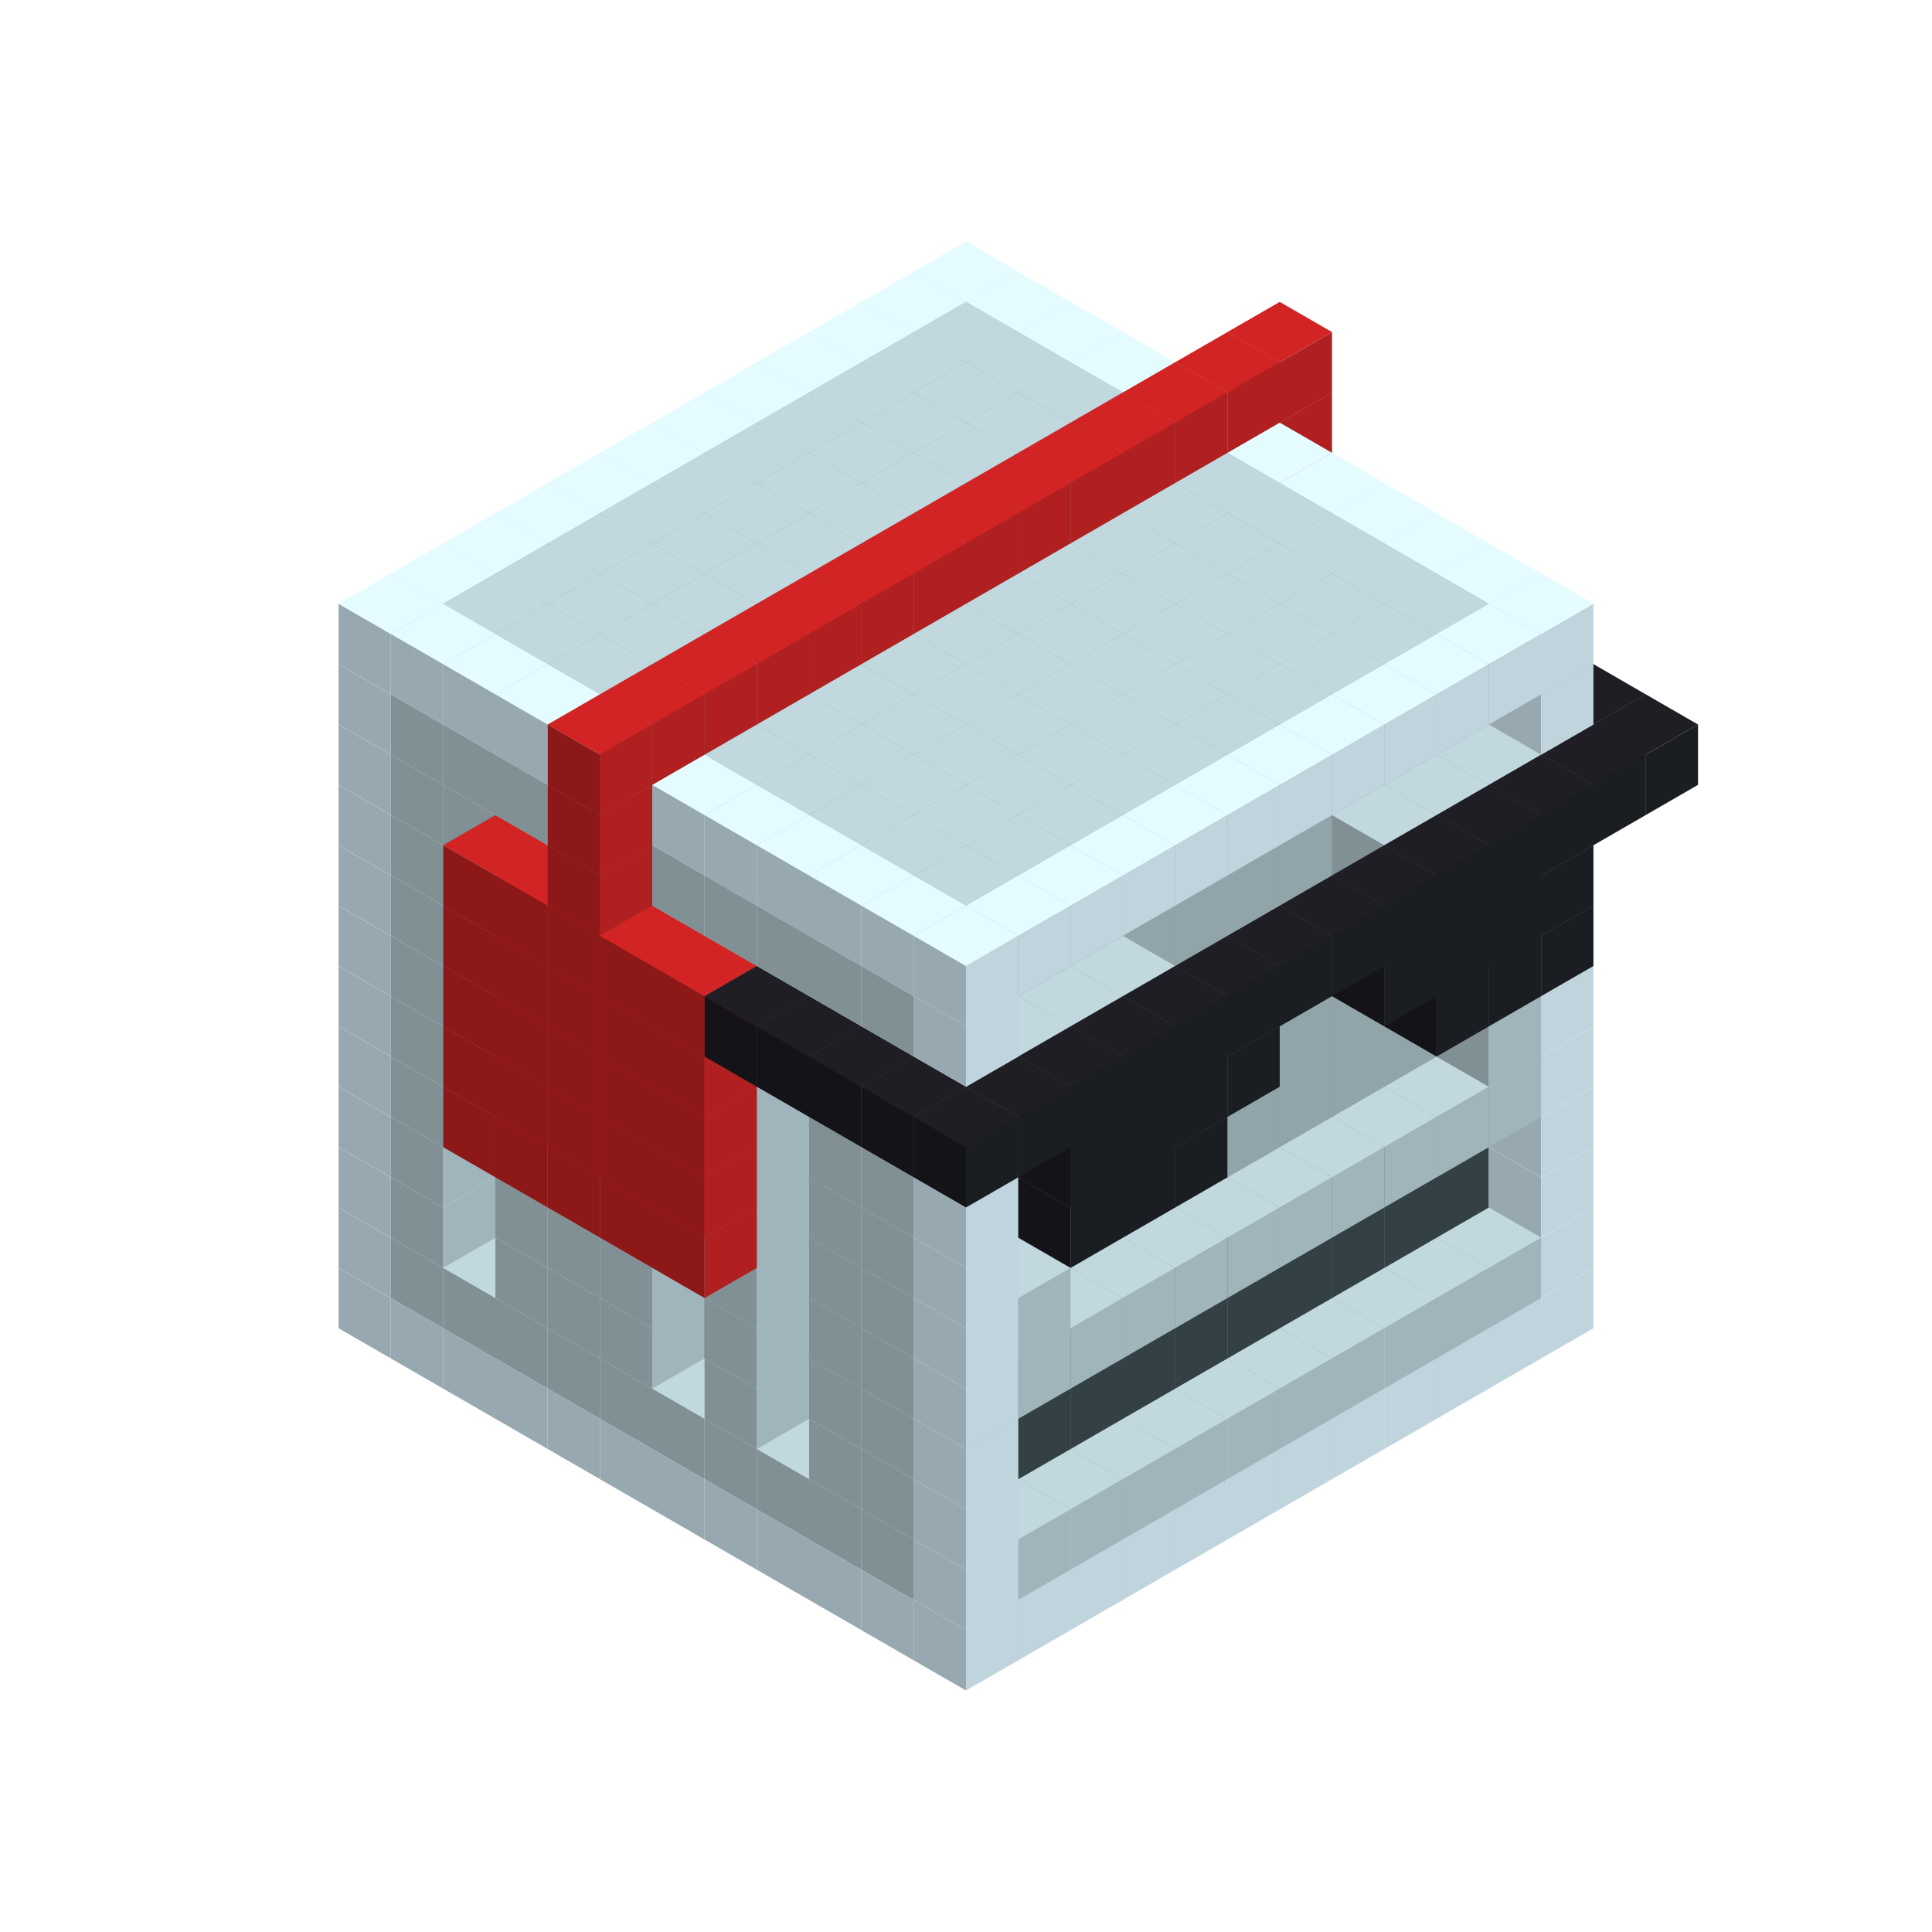 
<svg width='600' height='600' viewBox='4436371 5550000 3200000 3200000' xmlns='http://www.w3.org/2000/svg' xmlns:xlink='http://www.w3.org/1999/xlink'>
<use xlink:href='#v-0x000000f1-4' transform='translate(983738,3600000)'/>
<use xlink:href='#v-0x000000f1-4' transform='translate(1070341,3650000)'/>
<use xlink:href='#v-0x000000f1-4' transform='translate(1156944,3700000)'/>
<use xlink:href='#v-0x000000f1-4' transform='translate(1243547,3750000)'/>
<use xlink:href='#v-0x000000f1-4' transform='translate(1330150,3800000)'/>
<use xlink:href='#v-0x000000f1-4' transform='translate(1416753,3850000)'/>
<use xlink:href='#v-0x000000f1-4' transform='translate(1503356,3900000)'/>
<use xlink:href='#v-0x000000f1-4' transform='translate(1589959,3950000)'/>
<use xlink:href='#v-0x000000f1-4' transform='translate(1676562,4000000)'/>
<use xlink:href='#v-0x000000f1-4' transform='translate(1763165,4050000)'/>
<use xlink:href='#v-0x000000f1-4' transform='translate(1849768,4100000)'/>
<use xlink:href='#v-0x000000f1-4' transform='translate(2889004,3600000)'/>
<use xlink:href='#v-0x000000f1-4' transform='translate(2802401,3650000)'/>
<use xlink:href='#v-0x000000f1-4' transform='translate(2715798,3700000)'/>
<use xlink:href='#v-0x000000f1-4' transform='translate(2629195,3750000)'/>
<use xlink:href='#v-0x000000f1-4' transform='translate(2542592,3800000)'/>
<use xlink:href='#v-0x000000f1-4' transform='translate(2455989,3850000)'/>
<use xlink:href='#v-0x000000f1-4' transform='translate(2369386,3900000)'/>
<use xlink:href='#v-0x000000f1-4' transform='translate(2282783,3950000)'/>
<use xlink:href='#v-0x000000f1-4' transform='translate(2196180,4000000)'/>
<use xlink:href='#v-0x000000f1-4' transform='translate(2109577,4050000)'/>
<use xlink:href='#v-0x000000f1-4' transform='translate(2022974,4100000)'/>
<use xlink:href='#v-0x000000f1-4' transform='translate(1936371,4150000)'/>
<use xlink:href='#v-0x000000f1-4' transform='translate(983738,3500000)'/>
<use xlink:href='#v-0x000000f1-1' transform='translate(1070341,3550000)'/>
<use xlink:href='#v-0x000000f1-1' transform='translate(1156944,3600000)'/>
<use xlink:href='#v-0x000000f1-1' transform='translate(1243547,3650000)'/>
<use xlink:href='#v-0x000000f1-1' transform='translate(1330150,3700000)'/>
<use xlink:href='#v-0x000000f1-1' transform='translate(1416753,3750000)'/>
<use xlink:href='#v-0x000000f1-1' transform='translate(1503356,3800000)'/>
<use xlink:href='#v-0x000000f1-1' transform='translate(1589959,3850000)'/>
<use xlink:href='#v-0x000000f1-1' transform='translate(1676562,3900000)'/>
<use xlink:href='#v-0x000000f1-1' transform='translate(1763165,3950000)'/>
<use xlink:href='#v-0x000000f1-2' transform='translate(2715798,3500000)'/>
<use xlink:href='#v-0x000000f1-2' transform='translate(2629195,3550000)'/>
<use xlink:href='#v-0x000000f1-2' transform='translate(2542592,3600000)'/>
<use xlink:href='#v-0x000000f1-2' transform='translate(2455989,3650000)'/>
<use xlink:href='#v-0x000000f1-2' transform='translate(2369386,3700000)'/>
<use xlink:href='#v-0x000000f1-2' transform='translate(2282783,3750000)'/>
<use xlink:href='#v-0x000000f1-2' transform='translate(2196180,3800000)'/>
<use xlink:href='#v-0x000000f1-2' transform='translate(2109577,3850000)'/>
<use xlink:href='#v-0x000000f1-2' transform='translate(2022974,3900000)'/>
<use xlink:href='#v-0x000000f1-2' transform='translate(1936371,3950000)'/>
<use xlink:href='#v-0x000000f1-1' transform='translate(1849768,4000000)'/>
<use xlink:href='#v-0x000000f1-4' transform='translate(2889004,3500000)'/>
<use xlink:href='#v-0x000000f1-1' transform='translate(2802401,3550000)'/>
<use xlink:href='#v-0x000000f1-1' transform='translate(2715798,3600000)'/>
<use xlink:href='#v-0x000000f1-1' transform='translate(2629195,3650000)'/>
<use xlink:href='#v-0x000000f1-1' transform='translate(2542592,3700000)'/>
<use xlink:href='#v-0x000000f1-1' transform='translate(2455989,3750000)'/>
<use xlink:href='#v-0x000000f1-1' transform='translate(2369386,3800000)'/>
<use xlink:href='#v-0x000000f1-1' transform='translate(2282783,3850000)'/>
<use xlink:href='#v-0x000000f1-1' transform='translate(2196180,3900000)'/>
<use xlink:href='#v-0x000000f1-1' transform='translate(2109577,3950000)'/>
<use xlink:href='#v-0x000000f1-1' transform='translate(2022974,4000000)'/>
<use xlink:href='#v-0x000000f1-4' transform='translate(1936371,4050000)'/>
<use xlink:href='#v-0x000000f1-4' transform='translate(983738,3400000)'/>
<use xlink:href='#v-0x000000f1-1' transform='translate(1070341,3450000)'/>
<use xlink:href='#v-0x000000f1-2' transform='translate(1243547,3450000)'/>
<use xlink:href='#v-0x000000f1-2' transform='translate(1330150,3500000)'/>
<use xlink:href='#v-0x000000f1-1' transform='translate(1243547,3550000)'/>
<use xlink:href='#v-0x000000f1-2' transform='translate(1416753,3550000)'/>
<use xlink:href='#v-0x000000f1-1' transform='translate(1330150,3600000)'/>
<use xlink:href='#v-0x000000f1-2' transform='translate(1503356,3600000)'/>
<use xlink:href='#v-0x000000f1-1' transform='translate(1416753,3650000)'/>
<use xlink:href='#v-0x000000f1-2' transform='translate(1589959,3650000)'/>
<use xlink:href='#v-0x000000f1-2' transform='translate(1676562,3700000)'/>
<use xlink:href='#v-0x000000f1-1' transform='translate(1589959,3750000)'/>
<use xlink:href='#v-0x000000f1-2' transform='translate(1763165,3750000)'/>
<use xlink:href='#v-0x000000f1-2' transform='translate(1849768,3800000)'/>
<use xlink:href='#v-0x000000f1-1' transform='translate(1763165,3850000)'/>
<use xlink:href='#v-0x000000f1-5' transform='translate(2715798,3400000)'/>
<use xlink:href='#v-0x000000f1-5' transform='translate(2629195,3450000)'/>
<use xlink:href='#v-0x000000f1-5' transform='translate(2542592,3500000)'/>
<use xlink:href='#v-0x000000f1-5' transform='translate(2455989,3550000)'/>
<use xlink:href='#v-0x000000f1-5' transform='translate(2369386,3600000)'/>
<use xlink:href='#v-0x000000f1-5' transform='translate(2282783,3650000)'/>
<use xlink:href='#v-0x000000f1-5' transform='translate(2196180,3700000)'/>
<use xlink:href='#v-0x000000f1-5' transform='translate(2109577,3750000)'/>
<use xlink:href='#v-0x000000f1-5' transform='translate(2022974,3800000)'/>
<use xlink:href='#v-0x000000f1-5' transform='translate(1936371,3850000)'/>
<use xlink:href='#v-0x000000f1-1' transform='translate(1849768,3900000)'/>
<use xlink:href='#v-0x000000f1-4' transform='translate(2889004,3400000)'/>
<use xlink:href='#v-0x000000f1-4' transform='translate(1936371,3950000)'/>
<use xlink:href='#v-0x000000f1-4' transform='translate(983738,3300000)'/>
<use xlink:href='#v-0x000000f1-1' transform='translate(1070341,3350000)'/>
<use xlink:href='#v-0x000000f1-2' transform='translate(1243547,3350000)'/>
<use xlink:href='#v-0x000000f1-2' transform='translate(1330150,3400000)'/>
<use xlink:href='#v-0x000000f1-1' transform='translate(1243547,3450000)'/>
<use xlink:href='#v-0x000000f1-2' transform='translate(1416753,3450000)'/>
<use xlink:href='#v-0x000000f1-1' transform='translate(1330150,3500000)'/>
<use xlink:href='#v-0x000000f1-2' transform='translate(1503356,3500000)'/>
<use xlink:href='#v-0x000000f1-1' transform='translate(1416753,3550000)'/>
<use xlink:href='#v-0x000000f1-2' transform='translate(1589959,3550000)'/>
<use xlink:href='#v-0x000000f1-2' transform='translate(1676562,3600000)'/>
<use xlink:href='#v-0x000000f1-1' transform='translate(1589959,3650000)'/>
<use xlink:href='#v-0x000000f1-2' transform='translate(1763165,3650000)'/>
<use xlink:href='#v-0x000000f1-2' transform='translate(1849768,3700000)'/>
<use xlink:href='#v-0x000000f1-1' transform='translate(1763165,3750000)'/>
<use xlink:href='#v-0x000000f1-5' transform='translate(2715798,3300000)'/>
<use xlink:href='#v-0x000000f1-5' transform='translate(2629195,3350000)'/>
<use xlink:href='#v-0x000000f1-5' transform='translate(2542592,3400000)'/>
<use xlink:href='#v-0x000000f1-5' transform='translate(2455989,3450000)'/>
<use xlink:href='#v-0x000000f1-5' transform='translate(2369386,3500000)'/>
<use xlink:href='#v-0x000000f1-5' transform='translate(2282783,3550000)'/>
<use xlink:href='#v-0x000000f1-5' transform='translate(2196180,3600000)'/>
<use xlink:href='#v-0x000000f1-5' transform='translate(2109577,3650000)'/>
<use xlink:href='#v-0x000000f1-5' transform='translate(2022974,3700000)'/>
<use xlink:href='#v-0x000000f1-5' transform='translate(1936371,3750000)'/>
<use xlink:href='#v-0x000000f1-1' transform='translate(1849768,3800000)'/>
<use xlink:href='#v-0x000000f1-4' transform='translate(2889004,3300000)'/>
<use xlink:href='#v-0x000000f1-4' transform='translate(1936371,3850000)'/>
<use xlink:href='#v-0x000000f1-4' transform='translate(983738,3200000)'/>
<use xlink:href='#v-0x000000f1-1' transform='translate(1070341,3250000)'/>
<use xlink:href='#v-0x000000f1-2' transform='translate(1243547,3250000)'/>
<use xlink:href='#v-0x000000f1-2' transform='translate(1330150,3300000)'/>
<use xlink:href='#v-0x000000f1-1' transform='translate(1243547,3350000)'/>
<use xlink:href='#v-0x000000f1-2' transform='translate(1416753,3350000)'/>
<use xlink:href='#v-0x000000f1-1' transform='translate(1330150,3400000)'/>
<use xlink:href='#v-0x000000f1-2' transform='translate(1503356,3400000)'/>
<use xlink:href='#v-0x000000f1-1' transform='translate(1416753,3450000)'/>
<use xlink:href='#v-0x000000f1-2' transform='translate(1589959,3450000)'/>
<use xlink:href='#v-0x000000f1-2' transform='translate(1676562,3500000)'/>
<use xlink:href='#v-0x000000f1-1' transform='translate(1589959,3550000)'/>
<use xlink:href='#v-0x000000f1-2' transform='translate(1763165,3550000)'/>
<use xlink:href='#v-0x000000f1-2' transform='translate(1849768,3600000)'/>
<use xlink:href='#v-0x000000f1-1' transform='translate(1763165,3650000)'/>
<use xlink:href='#v-0x000000f1-2' transform='translate(2715798,3200000)'/>
<use xlink:href='#v-0x000000f1-2' transform='translate(2629195,3250000)'/>
<use xlink:href='#v-0x000000f1-2' transform='translate(2542592,3300000)'/>
<use xlink:href='#v-0x000000f1-2' transform='translate(2455989,3350000)'/>
<use xlink:href='#v-0x000000f1-2' transform='translate(2369386,3400000)'/>
<use xlink:href='#v-0x000000f1-2' transform='translate(2282783,3450000)'/>
<use xlink:href='#v-0x000000f1-2' transform='translate(2196180,3500000)'/>
<use xlink:href='#v-0x000000f1-2' transform='translate(2109577,3550000)'/>
<use xlink:href='#v-0x000000f1-2' transform='translate(2022974,3600000)'/>
<use xlink:href='#v-0x000000f1-2' transform='translate(1936371,3650000)'/>
<use xlink:href='#v-0x000000f1-1' transform='translate(1849768,3700000)'/>
<use xlink:href='#v-0x000000f1-4' transform='translate(2889004,3200000)'/>
<use xlink:href='#v-0x000000f1-1' transform='translate(2802401,3250000)'/>
<use xlink:href='#v-0x000000f1-1' transform='translate(2715798,3300000)'/>
<use xlink:href='#v-0x000000f1-1' transform='translate(2629195,3350000)'/>
<use xlink:href='#v-0x000000f1-1' transform='translate(2542592,3400000)'/>
<use xlink:href='#v-0x000000f1-1' transform='translate(2455989,3450000)'/>
<use xlink:href='#v-0x000000f1-1' transform='translate(2369386,3500000)'/>
<use xlink:href='#v-0x000000f1-1' transform='translate(2282783,3550000)'/>
<use xlink:href='#v-0x000000f1-1' transform='translate(2196180,3600000)'/>
<use xlink:href='#v-0x000000f1-1' transform='translate(2109577,3650000)'/>
<use xlink:href='#v-0x000000f1-1' transform='translate(2022974,3700000)'/>
<use xlink:href='#v-0x000000f1-4' transform='translate(1936371,3750000)'/>
<use xlink:href='#v-0x000000f1-4' transform='translate(983738,3100000)'/>
<use xlink:href='#v-0x000000f1-1' transform='translate(1070341,3150000)'/>
<use xlink:href='#v-0x000000f1-2' transform='translate(1243547,3150000)'/>
<use xlink:href='#v-0x000000f1-7' transform='translate(2282783,2650000)'/>
<use xlink:href='#v-0x000000f1-2' transform='translate(1330150,3200000)'/>
<use xlink:href='#v-0x000000f1-7' transform='translate(1156944,3300000)'/>
<use xlink:href='#v-0x000000f1-7' transform='translate(2369386,2700000)'/>
<use xlink:href='#v-0x000000f1-2' transform='translate(1416753,3250000)'/>
<use xlink:href='#v-0x000000f1-7' transform='translate(1243547,3350000)'/>
<use xlink:href='#v-0x000000f1-7' transform='translate(2455989,2750000)'/>
<use xlink:href='#v-0x000000f1-2' transform='translate(1503356,3300000)'/>
<use xlink:href='#v-0x000000f1-7' transform='translate(1330150,3400000)'/>
<use xlink:href='#v-0x000000f1-7' transform='translate(2542592,2800000)'/>
<use xlink:href='#v-0x000000f1-2' transform='translate(1589959,3350000)'/>
<use xlink:href='#v-0x000000f1-7' transform='translate(1416753,3450000)'/>
<use xlink:href='#v-0x000000f1-7' transform='translate(2629195,2850000)'/>
<use xlink:href='#v-0x000000f1-2' transform='translate(1676562,3400000)'/>
<use xlink:href='#v-0x000000f1-1' transform='translate(1589959,3450000)'/>
<use xlink:href='#v-0x000000f1-7' transform='translate(1503356,3500000)'/>
<use xlink:href='#v-0x000000f1-2' transform='translate(1763165,3450000)'/>
<use xlink:href='#v-0x000000f1-2' transform='translate(1849768,3500000)'/>
<use xlink:href='#v-0x000000f1-1' transform='translate(1763165,3550000)'/>
<use xlink:href='#v-0x000000f1-2' transform='translate(2715798,3100000)'/>
<use xlink:href='#v-0x000000f1-2' transform='translate(2629195,3150000)'/>
<use xlink:href='#v-0x000000f1-2' transform='translate(2542592,3200000)'/>
<use xlink:href='#v-0x000000f1-2' transform='translate(2455989,3250000)'/>
<use xlink:href='#v-0x000000f1-2' transform='translate(2369386,3300000)'/>
<use xlink:href='#v-0x000000f1-2' transform='translate(2282783,3350000)'/>
<use xlink:href='#v-0x000000f1-2' transform='translate(2196180,3400000)'/>
<use xlink:href='#v-0x000000f1-2' transform='translate(2109577,3450000)'/>
<use xlink:href='#v-0x000000f1-2' transform='translate(2022974,3500000)'/>
<use xlink:href='#v-0x000000f1-2' transform='translate(1936371,3550000)'/>
<use xlink:href='#v-0x000000f1-1' transform='translate(1849768,3600000)'/>
<use xlink:href='#v-0x000000f1-4' transform='translate(2889004,3100000)'/>
<use xlink:href='#v-0x000000f1-1' transform='translate(2802401,3150000)'/>
<use xlink:href='#v-0x000000f1-1' transform='translate(2022974,3600000)'/>
<use xlink:href='#v-0x000000f1-4' transform='translate(1936371,3650000)'/>
<use xlink:href='#v-0x000000f1-4' transform='translate(983738,3000000)'/>
<use xlink:href='#v-0x000000f1-1' transform='translate(1070341,3050000)'/>
<use xlink:href='#v-0x000000f1-2' transform='translate(1243547,3050000)'/>
<use xlink:href='#v-0x000000f1-7' transform='translate(2282783,2550000)'/>
<use xlink:href='#v-0x000000f1-2' transform='translate(1330150,3100000)'/>
<use xlink:href='#v-0x000000f1-1' transform='translate(1243547,3150000)'/>
<use xlink:href='#v-0x000000f1-7' transform='translate(1156944,3200000)'/>
<use xlink:href='#v-0x000000f1-7' transform='translate(2369386,2600000)'/>
<use xlink:href='#v-0x000000f1-2' transform='translate(1416753,3150000)'/>
<use xlink:href='#v-0x000000f1-1' transform='translate(1330150,3200000)'/>
<use xlink:href='#v-0x000000f1-7' transform='translate(1243547,3250000)'/>
<use xlink:href='#v-0x000000f1-7' transform='translate(2455989,2650000)'/>
<use xlink:href='#v-0x000000f1-2' transform='translate(1503356,3200000)'/>
<use xlink:href='#v-0x000000f1-1' transform='translate(1416753,3250000)'/>
<use xlink:href='#v-0x000000f1-7' transform='translate(1330150,3300000)'/>
<use xlink:href='#v-0x000000f1-7' transform='translate(2542592,2700000)'/>
<use xlink:href='#v-0x000000f1-2' transform='translate(1589959,3250000)'/>
<use xlink:href='#v-0x000000f1-7' transform='translate(1416753,3350000)'/>
<use xlink:href='#v-0x000000f1-7' transform='translate(2629195,2750000)'/>
<use xlink:href='#v-0x000000f1-2' transform='translate(1676562,3300000)'/>
<use xlink:href='#v-0x000000f1-1' transform='translate(1589959,3350000)'/>
<use xlink:href='#v-0x000000f1-7' transform='translate(1503356,3400000)'/>
<use xlink:href='#v-0x000000f1-2' transform='translate(1763165,3350000)'/>
<use xlink:href='#v-0x000000f1-2' transform='translate(1849768,3400000)'/>
<use xlink:href='#v-0x000000f1-1' transform='translate(1763165,3450000)'/>
<use xlink:href='#v-0x000000f1-2' transform='translate(2715798,3000000)'/>
<use xlink:href='#v-0x000000f1-2' transform='translate(2629195,3050000)'/>
<use xlink:href='#v-0x000000f1-2' transform='translate(2542592,3100000)'/>
<use xlink:href='#v-0x000000f1-2' transform='translate(2455989,3150000)'/>
<use xlink:href='#v-0x000000f1-2' transform='translate(2369386,3200000)'/>
<use xlink:href='#v-0x000000f1-2' transform='translate(2282783,3250000)'/>
<use xlink:href='#v-0x000000f1-2' transform='translate(2196180,3300000)'/>
<use xlink:href='#v-0x000000f1-2' transform='translate(2109577,3350000)'/>
<use xlink:href='#v-0x000000f1-2' transform='translate(2022974,3400000)'/>
<use xlink:href='#v-0x000000f1-2' transform='translate(1936371,3450000)'/>
<use xlink:href='#v-0x000000f1-1' transform='translate(1849768,3500000)'/>
<use xlink:href='#v-0x000000f1-4' transform='translate(2889004,3000000)'/>
<use xlink:href='#v-0x000000f1-4' transform='translate(1936371,3550000)'/>
<use xlink:href='#v-0x000000f1-4' transform='translate(983738,2900000)'/>
<use xlink:href='#v-0x000000f1-1' transform='translate(1070341,2950000)'/>
<use xlink:href='#v-0x000000f1-2' transform='translate(1243547,2950000)'/>
<use xlink:href='#v-0x000000f1-7' transform='translate(2282783,2450000)'/>
<use xlink:href='#v-0x000000f1-2' transform='translate(1330150,3000000)'/>
<use xlink:href='#v-0x000000f1-1' transform='translate(1243547,3050000)'/>
<use xlink:href='#v-0x000000f1-7' transform='translate(1156944,3100000)'/>
<use xlink:href='#v-0x000000f1-7' transform='translate(2369386,2500000)'/>
<use xlink:href='#v-0x000000f1-2' transform='translate(1416753,3050000)'/>
<use xlink:href='#v-0x000000f1-1' transform='translate(1330150,3100000)'/>
<use xlink:href='#v-0x000000f1-7' transform='translate(1243547,3150000)'/>
<use xlink:href='#v-0x000000f1-7' transform='translate(2455989,2550000)'/>
<use xlink:href='#v-0x000000f1-2' transform='translate(1503356,3100000)'/>
<use xlink:href='#v-0x000000f1-1' transform='translate(1416753,3150000)'/>
<use xlink:href='#v-0x000000f1-7' transform='translate(1330150,3200000)'/>
<use xlink:href='#v-0x000000f1-7' transform='translate(2542592,2600000)'/>
<use xlink:href='#v-0x000000f1-2' transform='translate(1589959,3150000)'/>
<use xlink:href='#v-0x000000f1-7' transform='translate(1416753,3250000)'/>
<use xlink:href='#v-0x000000f1-7' transform='translate(2629195,2650000)'/>
<use xlink:href='#v-0x000000f1-2' transform='translate(1676562,3200000)'/>
<use xlink:href='#v-0x000000f1-1' transform='translate(1589959,3250000)'/>
<use xlink:href='#v-0x000000f1-7' transform='translate(1503356,3300000)'/>
<use xlink:href='#v-0x000000f1-2' transform='translate(1763165,3250000)'/>
<use xlink:href='#v-0x000000f1-2' transform='translate(1849768,3300000)'/>
<use xlink:href='#v-0x000000f1-1' transform='translate(1763165,3350000)'/>
<use xlink:href='#v-0x000000f1-2' transform='translate(2715798,2900000)'/>
<use xlink:href='#v-0x000000f1-2' transform='translate(2629195,2950000)'/>
<use xlink:href='#v-0x000000f1-2' transform='translate(2542592,3000000)'/>
<use xlink:href='#v-0x000000f1-2' transform='translate(2455989,3050000)'/>
<use xlink:href='#v-0x000000f1-2' transform='translate(2369386,3100000)'/>
<use xlink:href='#v-0x000000f1-2' transform='translate(2282783,3150000)'/>
<use xlink:href='#v-0x000000f1-2' transform='translate(2196180,3200000)'/>
<use xlink:href='#v-0x000000f1-2' transform='translate(2109577,3250000)'/>
<use xlink:href='#v-0x000000f1-2' transform='translate(2022974,3300000)'/>
<use xlink:href='#v-0x000000f1-2' transform='translate(1936371,3350000)'/>
<use xlink:href='#v-0x000000f1-1' transform='translate(1849768,3400000)'/>
<use xlink:href='#v-0x000000f1-4' transform='translate(2889004,2900000)'/>
<use xlink:href='#v-0x000000f1-1' transform='translate(2802401,2950000)'/>
<use xlink:href='#v-0x000000f1-1' transform='translate(2715798,3000000)'/>
<use xlink:href='#v-0x000000f1-1' transform='translate(2629195,3050000)'/>
<use xlink:href='#v-0x000000f1-1' transform='translate(2196180,3300000)'/>
<use xlink:href='#v-0x000000f1-1' transform='translate(2109577,3350000)'/>
<use xlink:href='#v-0x000000f1-1' transform='translate(2022974,3400000)'/>
<use xlink:href='#v-0x000000f1-4' transform='translate(1936371,3450000)'/>
<use xlink:href='#v-0x000000f1-6' transform='translate(2889004,3000000)'/>
<use xlink:href='#v-0x000000f1-6' transform='translate(2802401,3050000)'/>
<use xlink:href='#v-0x000000f1-6' transform='translate(2715798,3100000)'/>
<use xlink:href='#v-0x000000f1-6' transform='translate(2282783,3350000)'/>
<use xlink:href='#v-0x000000f1-6' transform='translate(2196180,3400000)'/>
<use xlink:href='#v-0x000000f1-6' transform='translate(2109577,3450000)'/>
<use xlink:href='#v-0x000000f1-4' transform='translate(983738,2800000)'/>
<use xlink:href='#v-0x000000f1-1' transform='translate(1070341,2850000)'/>
<use xlink:href='#v-0x000000f1-2' transform='translate(1243547,2850000)'/>
<use xlink:href='#v-0x000000f1-7' transform='translate(2282783,2350000)'/>
<use xlink:href='#v-0x000000f1-2' transform='translate(1330150,2900000)'/>
<use xlink:href='#v-0x000000f1-1' transform='translate(1243547,2950000)'/>
<use xlink:href='#v-0x000000f1-7' transform='translate(1156944,3000000)'/>
<use xlink:href='#v-0x000000f1-7' transform='translate(2369386,2400000)'/>
<use xlink:href='#v-0x000000f1-2' transform='translate(1416753,2950000)'/>
<use xlink:href='#v-0x000000f1-1' transform='translate(1330150,3000000)'/>
<use xlink:href='#v-0x000000f1-7' transform='translate(1243547,3050000)'/>
<use xlink:href='#v-0x000000f1-7' transform='translate(2455989,2450000)'/>
<use xlink:href='#v-0x000000f1-2' transform='translate(1503356,3000000)'/>
<use xlink:href='#v-0x000000f1-1' transform='translate(1416753,3050000)'/>
<use xlink:href='#v-0x000000f1-7' transform='translate(1330150,3100000)'/>
<use xlink:href='#v-0x000000f1-7' transform='translate(2542592,2500000)'/>
<use xlink:href='#v-0x000000f1-2' transform='translate(1589959,3050000)'/>
<use xlink:href='#v-0x000000f1-7' transform='translate(1416753,3150000)'/>
<use xlink:href='#v-0x000000f1-7' transform='translate(2629195,2550000)'/>
<use xlink:href='#v-0x000000f1-2' transform='translate(1676562,3100000)'/>
<use xlink:href='#v-0x000000f1-1' transform='translate(1589959,3150000)'/>
<use xlink:href='#v-0x000000f1-7' transform='translate(1503356,3200000)'/>
<use xlink:href='#v-0x000000f1-2' transform='translate(1763165,3150000)'/>
<use xlink:href='#v-0x000000f1-2' transform='translate(1849768,3200000)'/>
<use xlink:href='#v-0x000000f1-1' transform='translate(1763165,3250000)'/>
<use xlink:href='#v-0x000000f1-2' transform='translate(2715798,2800000)'/>
<use xlink:href='#v-0x000000f1-2' transform='translate(2629195,2850000)'/>
<use xlink:href='#v-0x000000f1-2' transform='translate(2542592,2900000)'/>
<use xlink:href='#v-0x000000f1-2' transform='translate(2455989,2950000)'/>
<use xlink:href='#v-0x000000f1-2' transform='translate(2369386,3000000)'/>
<use xlink:href='#v-0x000000f1-2' transform='translate(2282783,3050000)'/>
<use xlink:href='#v-0x000000f1-2' transform='translate(2196180,3100000)'/>
<use xlink:href='#v-0x000000f1-2' transform='translate(2109577,3150000)'/>
<use xlink:href='#v-0x000000f1-2' transform='translate(2022974,3200000)'/>
<use xlink:href='#v-0x000000f1-2' transform='translate(1936371,3250000)'/>
<use xlink:href='#v-0x000000f1-1' transform='translate(1849768,3300000)'/>
<use xlink:href='#v-0x000000f1-4' transform='translate(2889004,2800000)'/>
<use xlink:href='#v-0x000000f1-1' transform='translate(2802401,2850000)'/>
<use xlink:href='#v-0x000000f1-3' transform='translate(2715798,2900000)'/>
<use xlink:href='#v-0x000000f1-3' transform='translate(2629195,2950000)'/>
<use xlink:href='#v-0x000000f1-1' transform='translate(2542592,3000000)'/>
<use xlink:href='#v-0x000000f1-1' transform='translate(2282783,3150000)'/>
<use xlink:href='#v-0x000000f1-3' transform='translate(2196180,3200000)'/>
<use xlink:href='#v-0x000000f1-3' transform='translate(2109577,3250000)'/>
<use xlink:href='#v-0x000000f1-1' transform='translate(2022974,3300000)'/>
<use xlink:href='#v-0x000000f1-4' transform='translate(1936371,3350000)'/>
<use xlink:href='#v-0x000000f1-6' transform='translate(2889004,2900000)'/>
<use xlink:href='#v-0x000000f1-6' transform='translate(2802401,2950000)'/>
<use xlink:href='#v-0x000000f1-6' transform='translate(2715798,3000000)'/>
<use xlink:href='#v-0x000000f1-6' transform='translate(2629195,3050000)'/>
<use xlink:href='#v-0x000000f1-6' transform='translate(2369386,3200000)'/>
<use xlink:href='#v-0x000000f1-6' transform='translate(2282783,3250000)'/>
<use xlink:href='#v-0x000000f1-6' transform='translate(2196180,3300000)'/>
<use xlink:href='#v-0x000000f1-6' transform='translate(2109577,3350000)'/>
<use xlink:href='#v-0x000000f1-4' transform='translate(983738,2700000)'/>
<use xlink:href='#v-0x000000f1-1' transform='translate(1070341,2750000)'/>
<use xlink:href='#v-0x000000f1-2' transform='translate(1243547,2750000)'/>
<use xlink:href='#v-0x000000f1-1' transform='translate(1156944,2800000)'/>
<use xlink:href='#v-0x000000f1-7' transform='translate(2282783,2250000)'/>
<use xlink:href='#v-0x000000f1-2' transform='translate(1330150,2800000)'/>
<use xlink:href='#v-0x000000f1-7' transform='translate(1156944,2900000)'/>
<use xlink:href='#v-0x000000f1-7' transform='translate(2369386,2300000)'/>
<use xlink:href='#v-0x000000f1-2' transform='translate(1416753,2850000)'/>
<use xlink:href='#v-0x000000f1-7' transform='translate(1243547,2950000)'/>
<use xlink:href='#v-0x000000f1-7' transform='translate(2455989,2350000)'/>
<use xlink:href='#v-0x000000f1-2' transform='translate(1503356,2900000)'/>
<use xlink:href='#v-0x000000f1-7' transform='translate(1330150,3000000)'/>
<use xlink:href='#v-0x000000f1-7' transform='translate(2542592,2400000)'/>
<use xlink:href='#v-0x000000f1-2' transform='translate(1589959,2950000)'/>
<use xlink:href='#v-0x000000f1-1' transform='translate(1503356,3000000)'/>
<use xlink:href='#v-0x000000f1-7' transform='translate(1416753,3050000)'/>
<use xlink:href='#v-0x000000f1-7' transform='translate(2629195,2450000)'/>
<use xlink:href='#v-0x000000f1-2' transform='translate(1676562,3000000)'/>
<use xlink:href='#v-0x000000f1-1' transform='translate(1589959,3050000)'/>
<use xlink:href='#v-0x000000f1-7' transform='translate(1503356,3100000)'/>
<use xlink:href='#v-0x000000f1-6' transform='translate(2715798,2500000)'/>
<use xlink:href='#v-0x000000f1-2' transform='translate(1763165,3050000)'/>
<use xlink:href='#v-0x000000f1-1' transform='translate(1676562,3100000)'/>
<use xlink:href='#v-0x000000f1-6' transform='translate(1589959,3150000)'/>
<use xlink:href='#v-0x000000f1-6' transform='translate(2802401,2550000)'/>
<use xlink:href='#v-0x000000f1-2' transform='translate(1849768,3100000)'/>
<use xlink:href='#v-0x000000f1-1' transform='translate(1763165,3150000)'/>
<use xlink:href='#v-0x000000f1-6' transform='translate(1676562,3200000)'/>
<use xlink:href='#v-0x000000f1-6' transform='translate(2889004,2600000)'/>
<use xlink:href='#v-0x000000f1-2' transform='translate(2715798,2700000)'/>
<use xlink:href='#v-0x000000f1-2' transform='translate(2629195,2750000)'/>
<use xlink:href='#v-0x000000f1-2' transform='translate(2542592,2800000)'/>
<use xlink:href='#v-0x000000f1-2' transform='translate(2455989,2850000)'/>
<use xlink:href='#v-0x000000f1-2' transform='translate(2369386,2900000)'/>
<use xlink:href='#v-0x000000f1-2' transform='translate(2282783,2950000)'/>
<use xlink:href='#v-0x000000f1-2' transform='translate(2196180,3000000)'/>
<use xlink:href='#v-0x000000f1-2' transform='translate(2109577,3050000)'/>
<use xlink:href='#v-0x000000f1-2' transform='translate(2022974,3100000)'/>
<use xlink:href='#v-0x000000f1-2' transform='translate(1936371,3150000)'/>
<use xlink:href='#v-0x000000f1-1' transform='translate(1849768,3200000)'/>
<use xlink:href='#v-0x000000f1-6' transform='translate(1763165,3250000)'/>
<use xlink:href='#v-0x000000f1-6' transform='translate(2975607,2650000)'/>
<use xlink:href='#v-0x000000f1-4' transform='translate(2889004,2700000)'/>
<use xlink:href='#v-0x000000f1-1' transform='translate(2802401,2750000)'/>
<use xlink:href='#v-0x000000f1-1' transform='translate(2715798,2800000)'/>
<use xlink:href='#v-0x000000f1-1' transform='translate(2629195,2850000)'/>
<use xlink:href='#v-0x000000f1-1' transform='translate(2196180,3100000)'/>
<use xlink:href='#v-0x000000f1-1' transform='translate(2109577,3150000)'/>
<use xlink:href='#v-0x000000f1-1' transform='translate(2022974,3200000)'/>
<use xlink:href='#v-0x000000f1-4' transform='translate(1936371,3250000)'/>
<use xlink:href='#v-0x000000f1-6' transform='translate(1849768,3300000)'/>
<use xlink:href='#v-0x000000f1-6' transform='translate(3062210,2700000)'/>
<use xlink:href='#v-0x000000f1-6' transform='translate(2975607,2750000)'/>
<use xlink:href='#v-0x000000f1-6' transform='translate(2889004,2800000)'/>
<use xlink:href='#v-0x000000f1-6' transform='translate(2802401,2850000)'/>
<use xlink:href='#v-0x000000f1-6' transform='translate(2715798,2900000)'/>
<use xlink:href='#v-0x000000f1-6' transform='translate(2629195,2950000)'/>
<use xlink:href='#v-0x000000f1-6' transform='translate(2542592,3000000)'/>
<use xlink:href='#v-0x000000f1-6' transform='translate(2455989,3050000)'/>
<use xlink:href='#v-0x000000f1-6' transform='translate(2369386,3100000)'/>
<use xlink:href='#v-0x000000f1-6' transform='translate(2282783,3150000)'/>
<use xlink:href='#v-0x000000f1-6' transform='translate(2196180,3200000)'/>
<use xlink:href='#v-0x000000f1-6' transform='translate(2109577,3250000)'/>
<use xlink:href='#v-0x000000f1-6' transform='translate(2022974,3300000)'/>
<use xlink:href='#v-0x000000f1-6' transform='translate(1936371,3350000)'/>
<use xlink:href='#v-0x000000f1-4' transform='translate(983738,2600000)'/>
<use xlink:href='#v-0x000000f1-1' transform='translate(1070341,2650000)'/>
<use xlink:href='#v-0x000000f1-1' transform='translate(1156944,2700000)'/>
<use xlink:href='#v-0x000000f1-1' transform='translate(1243547,2750000)'/>
<use xlink:href='#v-0x000000f1-1' transform='translate(1330150,2800000)'/>
<use xlink:href='#v-0x000000f1-7' transform='translate(2455989,2250000)'/>
<use xlink:href='#v-0x000000f1-1' transform='translate(1416753,2850000)'/>
<use xlink:href='#v-0x000000f1-7' transform='translate(1330150,2900000)'/>
<use xlink:href='#v-0x000000f1-1' transform='translate(1503356,2900000)'/>
<use xlink:href='#v-0x000000f1-1' transform='translate(1589959,2950000)'/>
<use xlink:href='#v-0x000000f1-1' transform='translate(1676562,3000000)'/>
<use xlink:href='#v-0x000000f1-1' transform='translate(1763165,3050000)'/>
<use xlink:href='#v-0x000000f1-2' transform='translate(2715798,2600000)'/>
<use xlink:href='#v-0x000000f1-2' transform='translate(2629195,2650000)'/>
<use xlink:href='#v-0x000000f1-2' transform='translate(2542592,2700000)'/>
<use xlink:href='#v-0x000000f1-2' transform='translate(2455989,2750000)'/>
<use xlink:href='#v-0x000000f1-2' transform='translate(2369386,2800000)'/>
<use xlink:href='#v-0x000000f1-2' transform='translate(2282783,2850000)'/>
<use xlink:href='#v-0x000000f1-2' transform='translate(2196180,2900000)'/>
<use xlink:href='#v-0x000000f1-2' transform='translate(2109577,2950000)'/>
<use xlink:href='#v-0x000000f1-2' transform='translate(2022974,3000000)'/>
<use xlink:href='#v-0x000000f1-2' transform='translate(1936371,3050000)'/>
<use xlink:href='#v-0x000000f1-1' transform='translate(1849768,3100000)'/>
<use xlink:href='#v-0x000000f1-4' transform='translate(2889004,2600000)'/>
<use xlink:href='#v-0x000000f1-4' transform='translate(1936371,3150000)'/>
<use xlink:href='#v-0x000000f1-4' transform='translate(1936371,1950000)'/>
<use xlink:href='#v-0x000000f1-4' transform='translate(1849768,2000000)'/>
<use xlink:href='#v-0x000000f1-4' transform='translate(1763165,2050000)'/>
<use xlink:href='#v-0x000000f1-4' transform='translate(1676562,2100000)'/>
<use xlink:href='#v-0x000000f1-4' transform='translate(1589959,2150000)'/>
<use xlink:href='#v-0x000000f1-4' transform='translate(1503356,2200000)'/>
<use xlink:href='#v-0x000000f1-4' transform='translate(1416753,2250000)'/>
<use xlink:href='#v-0x000000f1-4' transform='translate(1330150,2300000)'/>
<use xlink:href='#v-0x000000f1-4' transform='translate(1243547,2350000)'/>
<use xlink:href='#v-0x000000f1-4' transform='translate(1156944,2400000)'/>
<use xlink:href='#v-0x000000f1-4' transform='translate(1070341,2450000)'/>
<use xlink:href='#v-0x000000f1-4' transform='translate(983738,2500000)'/>
<use xlink:href='#v-0x000000f1-4' transform='translate(2022974,2000000)'/>
<use xlink:href='#v-0x000000f1-1' transform='translate(1936371,2050000)'/>
<use xlink:href='#v-0x000000f1-1' transform='translate(1849768,2100000)'/>
<use xlink:href='#v-0x000000f1-1' transform='translate(1763165,2150000)'/>
<use xlink:href='#v-0x000000f1-1' transform='translate(1676562,2200000)'/>
<use xlink:href='#v-0x000000f1-1' transform='translate(1589959,2250000)'/>
<use xlink:href='#v-0x000000f1-1' transform='translate(1503356,2300000)'/>
<use xlink:href='#v-0x000000f1-1' transform='translate(1416753,2350000)'/>
<use xlink:href='#v-0x000000f1-1' transform='translate(1330150,2400000)'/>
<use xlink:href='#v-0x000000f1-1' transform='translate(1243547,2450000)'/>
<use xlink:href='#v-0x000000f1-1' transform='translate(1156944,2500000)'/>
<use xlink:href='#v-0x000000f1-4' transform='translate(1070341,2550000)'/>
<use xlink:href='#v-0x000000f1-4' transform='translate(2109577,2050000)'/>
<use xlink:href='#v-0x000000f1-1' transform='translate(2022974,2100000)'/>
<use xlink:href='#v-0x000000f1-1' transform='translate(1936371,2150000)'/>
<use xlink:href='#v-0x000000f1-1' transform='translate(1849768,2200000)'/>
<use xlink:href='#v-0x000000f1-1' transform='translate(1763165,2250000)'/>
<use xlink:href='#v-0x000000f1-1' transform='translate(1676562,2300000)'/>
<use xlink:href='#v-0x000000f1-1' transform='translate(1589959,2350000)'/>
<use xlink:href='#v-0x000000f1-1' transform='translate(1503356,2400000)'/>
<use xlink:href='#v-0x000000f1-1' transform='translate(1416753,2450000)'/>
<use xlink:href='#v-0x000000f1-1' transform='translate(1330150,2500000)'/>
<use xlink:href='#v-0x000000f1-1' transform='translate(1243547,2550000)'/>
<use xlink:href='#v-0x000000f1-4' transform='translate(1156944,2600000)'/>
<use xlink:href='#v-0x000000f1-4' transform='translate(2196180,2100000)'/>
<use xlink:href='#v-0x000000f1-1' transform='translate(2109577,2150000)'/>
<use xlink:href='#v-0x000000f1-1' transform='translate(2022974,2200000)'/>
<use xlink:href='#v-0x000000f1-1' transform='translate(1936371,2250000)'/>
<use xlink:href='#v-0x000000f1-1' transform='translate(1849768,2300000)'/>
<use xlink:href='#v-0x000000f1-1' transform='translate(1763165,2350000)'/>
<use xlink:href='#v-0x000000f1-1' transform='translate(1676562,2400000)'/>
<use xlink:href='#v-0x000000f1-1' transform='translate(1589959,2450000)'/>
<use xlink:href='#v-0x000000f1-1' transform='translate(1503356,2500000)'/>
<use xlink:href='#v-0x000000f1-1' transform='translate(1416753,2550000)'/>
<use xlink:href='#v-0x000000f1-1' transform='translate(1330150,2600000)'/>
<use xlink:href='#v-0x000000f1-4' transform='translate(1243547,2650000)'/>
<use xlink:href='#v-0x000000f1-4' transform='translate(2282783,2150000)'/>
<use xlink:href='#v-0x000000f1-1' transform='translate(2196180,2200000)'/>
<use xlink:href='#v-0x000000f1-1' transform='translate(2109577,2250000)'/>
<use xlink:href='#v-0x000000f1-1' transform='translate(2022974,2300000)'/>
<use xlink:href='#v-0x000000f1-1' transform='translate(1936371,2350000)'/>
<use xlink:href='#v-0x000000f1-1' transform='translate(1849768,2400000)'/>
<use xlink:href='#v-0x000000f1-1' transform='translate(1763165,2450000)'/>
<use xlink:href='#v-0x000000f1-1' transform='translate(1676562,2500000)'/>
<use xlink:href='#v-0x000000f1-1' transform='translate(1589959,2550000)'/>
<use xlink:href='#v-0x000000f1-1' transform='translate(1503356,2600000)'/>
<use xlink:href='#v-0x000000f1-1' transform='translate(1416753,2650000)'/>
<use xlink:href='#v-0x000000f1-4' transform='translate(1330150,2700000)'/>
<use xlink:href='#v-0x000000f1-7' transform='translate(2455989,2150000)'/>
<use xlink:href='#v-0x000000f1-4' transform='translate(2369386,2200000)'/>
<use xlink:href='#v-0x000000f1-1' transform='translate(2282783,2250000)'/>
<use xlink:href='#v-0x000000f1-1' transform='translate(2196180,2300000)'/>
<use xlink:href='#v-0x000000f1-1' transform='translate(2109577,2350000)'/>
<use xlink:href='#v-0x000000f1-1' transform='translate(2022974,2400000)'/>
<use xlink:href='#v-0x000000f1-1' transform='translate(1936371,2450000)'/>
<use xlink:href='#v-0x000000f1-1' transform='translate(1849768,2500000)'/>
<use xlink:href='#v-0x000000f1-1' transform='translate(1763165,2550000)'/>
<use xlink:href='#v-0x000000f1-1' transform='translate(1676562,2600000)'/>
<use xlink:href='#v-0x000000f1-1' transform='translate(1589959,2650000)'/>
<use xlink:href='#v-0x000000f1-1' transform='translate(1503356,2700000)'/>
<use xlink:href='#v-0x000000f1-4' transform='translate(1416753,2750000)'/>
<use xlink:href='#v-0x000000f1-7' transform='translate(1330150,2800000)'/>
<use xlink:href='#v-0x000000f1-4' transform='translate(2455989,2250000)'/>
<use xlink:href='#v-0x000000f1-1' transform='translate(2369386,2300000)'/>
<use xlink:href='#v-0x000000f1-1' transform='translate(2282783,2350000)'/>
<use xlink:href='#v-0x000000f1-1' transform='translate(2196180,2400000)'/>
<use xlink:href='#v-0x000000f1-1' transform='translate(2109577,2450000)'/>
<use xlink:href='#v-0x000000f1-1' transform='translate(2022974,2500000)'/>
<use xlink:href='#v-0x000000f1-1' transform='translate(1936371,2550000)'/>
<use xlink:href='#v-0x000000f1-1' transform='translate(1849768,2600000)'/>
<use xlink:href='#v-0x000000f1-1' transform='translate(1763165,2650000)'/>
<use xlink:href='#v-0x000000f1-1' transform='translate(1676562,2700000)'/>
<use xlink:href='#v-0x000000f1-1' transform='translate(1589959,2750000)'/>
<use xlink:href='#v-0x000000f1-4' transform='translate(1503356,2800000)'/>
<use xlink:href='#v-0x000000f1-4' transform='translate(2542592,2300000)'/>
<use xlink:href='#v-0x000000f1-1' transform='translate(2455989,2350000)'/>
<use xlink:href='#v-0x000000f1-1' transform='translate(2369386,2400000)'/>
<use xlink:href='#v-0x000000f1-1' transform='translate(2282783,2450000)'/>
<use xlink:href='#v-0x000000f1-1' transform='translate(2196180,2500000)'/>
<use xlink:href='#v-0x000000f1-1' transform='translate(2109577,2550000)'/>
<use xlink:href='#v-0x000000f1-1' transform='translate(2022974,2600000)'/>
<use xlink:href='#v-0x000000f1-1' transform='translate(1936371,2650000)'/>
<use xlink:href='#v-0x000000f1-1' transform='translate(1849768,2700000)'/>
<use xlink:href='#v-0x000000f1-1' transform='translate(1763165,2750000)'/>
<use xlink:href='#v-0x000000f1-1' transform='translate(1676562,2800000)'/>
<use xlink:href='#v-0x000000f1-4' transform='translate(1589959,2850000)'/>
<use xlink:href='#v-0x000000f1-4' transform='translate(2629195,2350000)'/>
<use xlink:href='#v-0x000000f1-1' transform='translate(2542592,2400000)'/>
<use xlink:href='#v-0x000000f1-1' transform='translate(2455989,2450000)'/>
<use xlink:href='#v-0x000000f1-1' transform='translate(2369386,2500000)'/>
<use xlink:href='#v-0x000000f1-1' transform='translate(2282783,2550000)'/>
<use xlink:href='#v-0x000000f1-1' transform='translate(2196180,2600000)'/>
<use xlink:href='#v-0x000000f1-1' transform='translate(2109577,2650000)'/>
<use xlink:href='#v-0x000000f1-1' transform='translate(2022974,2700000)'/>
<use xlink:href='#v-0x000000f1-1' transform='translate(1936371,2750000)'/>
<use xlink:href='#v-0x000000f1-1' transform='translate(1849768,2800000)'/>
<use xlink:href='#v-0x000000f1-1' transform='translate(1763165,2850000)'/>
<use xlink:href='#v-0x000000f1-4' transform='translate(1676562,2900000)'/>
<use xlink:href='#v-0x000000f1-4' transform='translate(2715798,2400000)'/>
<use xlink:href='#v-0x000000f1-1' transform='translate(2629195,2450000)'/>
<use xlink:href='#v-0x000000f1-1' transform='translate(2542592,2500000)'/>
<use xlink:href='#v-0x000000f1-1' transform='translate(2455989,2550000)'/>
<use xlink:href='#v-0x000000f1-1' transform='translate(2369386,2600000)'/>
<use xlink:href='#v-0x000000f1-1' transform='translate(2282783,2650000)'/>
<use xlink:href='#v-0x000000f1-1' transform='translate(2196180,2700000)'/>
<use xlink:href='#v-0x000000f1-1' transform='translate(2109577,2750000)'/>
<use xlink:href='#v-0x000000f1-1' transform='translate(2022974,2800000)'/>
<use xlink:href='#v-0x000000f1-1' transform='translate(1936371,2850000)'/>
<use xlink:href='#v-0x000000f1-1' transform='translate(1849768,2900000)'/>
<use xlink:href='#v-0x000000f1-4' transform='translate(1763165,2950000)'/>
<use xlink:href='#v-0x000000f1-4' transform='translate(2802401,2450000)'/>
<use xlink:href='#v-0x000000f1-1' transform='translate(2715798,2500000)'/>
<use xlink:href='#v-0x000000f1-1' transform='translate(2629195,2550000)'/>
<use xlink:href='#v-0x000000f1-1' transform='translate(2542592,2600000)'/>
<use xlink:href='#v-0x000000f1-1' transform='translate(2455989,2650000)'/>
<use xlink:href='#v-0x000000f1-1' transform='translate(2369386,2700000)'/>
<use xlink:href='#v-0x000000f1-1' transform='translate(2282783,2750000)'/>
<use xlink:href='#v-0x000000f1-1' transform='translate(2196180,2800000)'/>
<use xlink:href='#v-0x000000f1-1' transform='translate(2109577,2850000)'/>
<use xlink:href='#v-0x000000f1-1' transform='translate(2022974,2900000)'/>
<use xlink:href='#v-0x000000f1-1' transform='translate(1936371,2950000)'/>
<use xlink:href='#v-0x000000f1-4' transform='translate(1849768,3000000)'/>
<use xlink:href='#v-0x000000f1-4' transform='translate(2889004,2500000)'/>
<use xlink:href='#v-0x000000f1-4' transform='translate(2802401,2550000)'/>
<use xlink:href='#v-0x000000f1-4' transform='translate(2715798,2600000)'/>
<use xlink:href='#v-0x000000f1-4' transform='translate(2629195,2650000)'/>
<use xlink:href='#v-0x000000f1-4' transform='translate(2542592,2700000)'/>
<use xlink:href='#v-0x000000f1-4' transform='translate(2455989,2750000)'/>
<use xlink:href='#v-0x000000f1-4' transform='translate(2369386,2800000)'/>
<use xlink:href='#v-0x000000f1-4' transform='translate(2282783,2850000)'/>
<use xlink:href='#v-0x000000f1-4' transform='translate(2196180,2900000)'/>
<use xlink:href='#v-0x000000f1-4' transform='translate(2109577,2950000)'/>
<use xlink:href='#v-0x000000f1-4' transform='translate(2022974,3000000)'/>
<use xlink:href='#v-0x000000f1-4' transform='translate(1936371,3050000)'/>
<use xlink:href='#v-0x000000f1-7' transform='translate(2455989,2050000)'/>
<use xlink:href='#v-0x000000f1-7' transform='translate(2369386,2100000)'/>
<use xlink:href='#v-0x000000f1-7' transform='translate(2282783,2150000)'/>
<use xlink:href='#v-0x000000f1-7' transform='translate(2196180,2200000)'/>
<use xlink:href='#v-0x000000f1-7' transform='translate(2109577,2250000)'/>
<use xlink:href='#v-0x000000f1-7' transform='translate(2022974,2300000)'/>
<use xlink:href='#v-0x000000f1-7' transform='translate(1936371,2350000)'/>
<use xlink:href='#v-0x000000f1-7' transform='translate(1849768,2400000)'/>
<use xlink:href='#v-0x000000f1-7' transform='translate(1763165,2450000)'/>
<use xlink:href='#v-0x000000f1-7' transform='translate(1676562,2500000)'/>
<use xlink:href='#v-0x000000f1-7' transform='translate(1589959,2550000)'/>
<use xlink:href='#v-0x000000f1-7' transform='translate(1503356,2600000)'/>
<use xlink:href='#v-0x000000f1-7' transform='translate(1416753,2650000)'/>
<use xlink:href='#v-0x000000f1-7' transform='translate(1330150,2700000)'/>
<defs>
<g id='v-0x000000f1-1'>
<polygon points='4100000,4100000 4100000,4200000 4013397,4150000 4013397,4050000' fill='#809094'/>
<polygon points='4100000,4100000 4100000,4200000 4186602,4150000 4186602,4050000' fill='#a0b4bb'/>
<polygon points='4100000,4100000 4013397,4050000 4100000,4000000 4186602,4050000' fill='#c0d8de'/>
</g>
<g id='v-0x000000f1-2'>
<polygon points='4100000,4100000 4100000,4200000 4013397,4150000 4013397,4050000' fill='#708088'/>
<polygon points='4100000,4100000 4100000,4200000 4186602,4150000 4186602,4050000' fill='#90a4aa'/>
<polygon points='4100000,4100000 4013397,4050000 4100000,4000000 4186602,4050000' fill='#a8c0cc'/>
</g>
<g id='v-0x000000f1-3'>
<polygon points='4100000,4100000 4100000,4200000 4013397,4150000 4013397,4050000' fill='#0098cc'/>
<polygon points='4100000,4100000 4100000,4200000 4186602,4150000 4186602,4050000' fill='#00c0ff'/>
<polygon points='4100000,4100000 4013397,4050000 4100000,4000000 4186602,4050000' fill='#00e4ff'/>
</g>
<g id='v-0x000000f1-4'>
<polygon points='4100000,4100000 4100000,4200000 4013397,4150000 4013397,4050000' fill='#98a8b0'/>
<polygon points='4100000,4100000 4100000,4200000 4186602,4150000 4186602,4050000' fill='#c0d4dd'/>
<polygon points='4100000,4100000 4013397,4050000 4100000,4000000 4186602,4050000' fill='#e4fcff'/>
</g>
<g id='v-0x000000f1-5'>
<polygon points='4100000,4100000 4100000,4200000 4013397,4150000 4013397,4050000' fill='#283034'/>
<polygon points='4100000,4100000 4100000,4200000 4186602,4150000 4186602,4050000' fill='#334044'/>
<polygon points='4100000,4100000 4013397,4050000 4100000,4000000 4186602,4050000' fill='#3c484e'/>
</g>
<g id='v-0x000000f1-6'>
<polygon points='4100000,4100000 4100000,4200000 4013397,4150000 4013397,4050000' fill='#141418'/>
<polygon points='4100000,4100000 4100000,4200000 4186602,4150000 4186602,4050000' fill='#1a1d22'/>
<polygon points='4100000,4100000 4013397,4050000 4100000,4000000 4186602,4050000' fill='#1e1e24'/>
</g>
<g id='v-0x000000f1-7'>
<polygon points='4100000,4100000 4100000,4200000 4013397,4150000 4013397,4050000' fill='#8c1818'/>
<polygon points='4100000,4100000 4100000,4200000 4186602,4150000 4186602,4050000' fill='#b02020'/>
<polygon points='4100000,4100000 4013397,4050000 4100000,4000000 4186602,4050000' fill='#d22424'/>
</g>
</defs>
</svg>
